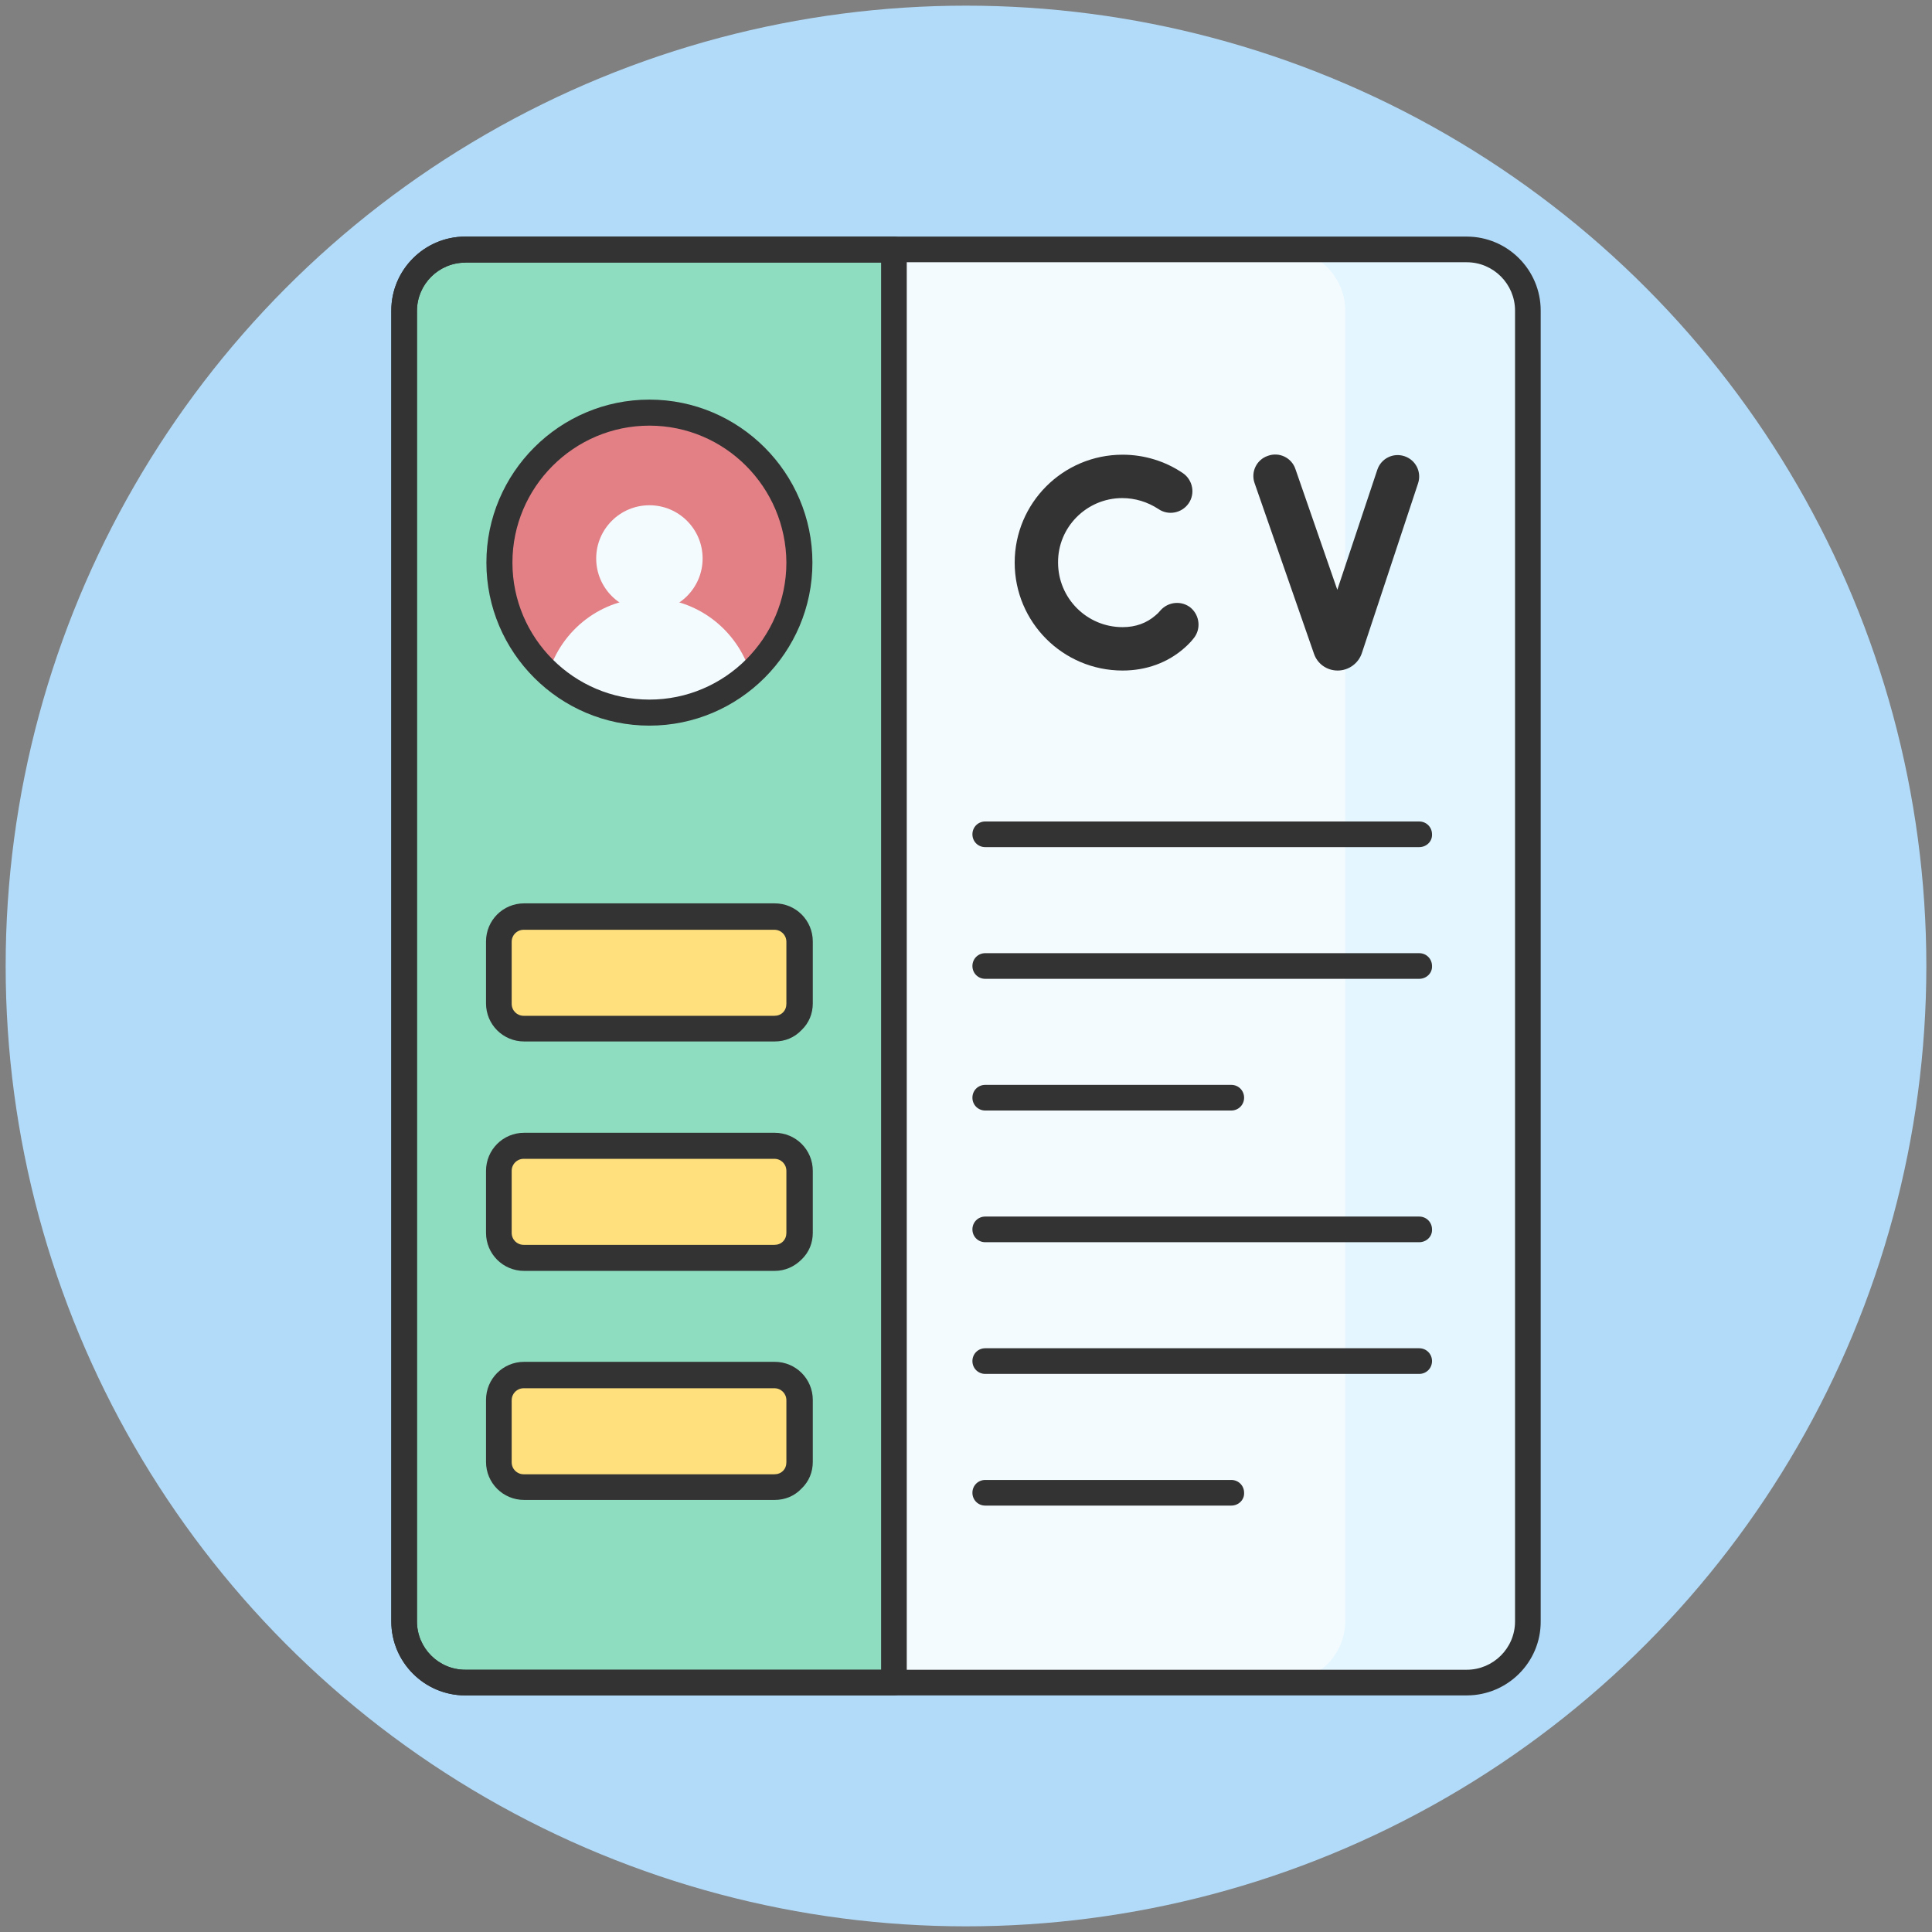 <?xml version="1.0" encoding="utf-8"?>
<!-- Generator: Adobe Illustrator 24.0.1, SVG Export Plug-In . SVG Version: 6.00 Build 0)  -->
<svg version="1.1" id="Capa_1" xmlns="http://www.w3.org/2000/svg" xmlns:xlink="http://www.w3.org/1999/xlink" x="0px" y="0px"
	 viewBox="0 0 512 512" style="enable-background:new 0 0 512 512;" xml:space="preserve">
<rect x="0" y="0" width="512" height="512" fill="#808080" stroke="none"/>
<style type="text/css">
	.st0{fill:#FCB1B1;}
	.st1{fill:#B2DBF9;}
	.st2{fill:#DDB7A0;}
	.st3{fill:#D6A889;}
	.st4{fill:#CC9675;}
	.st5{fill:#333333;}
	.st6{fill:#F4FBFF;}
	.st7{fill:#E4F6FF;}
	.st8{fill:#E28086;}
	.st9{fill:#8FDDC1;}
	.st10{fill:#FFE07D;}
</style>
<circle class="st1" cx="256" cy="256" r="254.5"/>
<g>
	<g>
		<path class="st6" d="M388.7,445.9H123.3c-8.9,0-16.2-7.3-16.2-16.2V82.3c0-8.9,7.3-16.2,16.2-16.2h265.4c8.9,0,16.2,7.3,16.2,16.2
			v347.3C404.9,438.6,397.7,445.9,388.7,445.9L388.7,445.9z"/>
	</g>
	<path class="st7" d="M388.7,66.1h-48.4c8.9,0,16.2,7.3,16.2,16.2v347.3c0,8.9-7.3,16.2-16.2,16.2h48.4c8.9,0,16.2-7.3,16.2-16.2
		V82.3C404.9,73.4,397.7,66.1,388.7,66.1L388.7,66.1z"/>
	<path class="st9" d="M236.9,66.1H123.3c-8.9,0-16.2,7.3-16.2,16.2v347.3c0,8.9,7.3,16.2,16.2,16.2h113.6V66.1z"/>
	<path class="st5" d="M236.9,449.3H123.3c-10.8,0-19.6-8.8-19.6-19.6V82.3c0-10.8,8.8-19.6,19.6-19.6h113.6c1.9,0,3.4,1.5,3.4,3.4
		v379.7C240.3,447.8,238.8,449.3,236.9,449.3z M123.3,69.6c-7,0-12.8,5.7-12.8,12.8v347.3c0,7,5.7,12.8,12.8,12.8h110.2V69.6H123.3z
		"/>
	<circle class="st8" cx="172.1" cy="149.1" r="39.7"/>
	<path class="st6" d="M172.1,158.5c-12.7,0-23.3,8.4-26.8,20c7.1,6.4,16.4,10.4,26.8,10.4c10.3,0,19.7-3.9,26.8-10.4
		C195.4,166.9,184.7,158.5,172.1,158.5z"/>
	<circle class="st6" cx="172.1" cy="148" r="14.1"/>
	<path class="st10" d="M205.3,272.6h-66.4c-3.7,0-6.6-3-6.6-6.6v-16.4c0-3.7,3-6.6,6.6-6.6h66.4c3.7,0,6.6,3,6.6,6.6v16.4
		C211.9,269.6,208.9,272.6,205.3,272.6z"/>
	<path class="st10" d="M205.3,333.3h-66.4c-3.7,0-6.6-3-6.6-6.6v-16.4c0-3.7,3-6.6,6.6-6.6h66.4c3.7,0,6.6,3,6.6,6.6v16.4
		C211.9,330.4,208.9,333.3,205.3,333.3z"/>
	<path class="st10" d="M205.3,394.1h-66.4c-3.7,0-6.6-3-6.6-6.6v-16.4c0-3.7,3-6.6,6.6-6.6h66.4c3.7,0,6.6,3,6.6,6.6v16.4
		C211.9,391.1,208.9,394.1,205.3,394.1z"/>
	<path class="st5" d="M297.4,132c3.4,0,6.7,1,9.6,2.9c2.6,1.8,6.2,1.1,8-1.5c1.8-2.6,1.1-6.2-1.5-8c-4.7-3.2-10.3-4.9-16-4.9
		c-15.8,0-28.6,12.8-28.6,28.6s12.8,28.6,28.6,28.6c6.3,0,12-2.1,16.4-6c0.9-0.8,1.7-1.6,2.4-2.5c2-2.4,1.7-6-0.7-8.1
		c-2.4-2-6-1.7-8.1,0.7c-0.4,0.5-0.8,0.9-1.3,1.3c-2.3,2-5.2,3.1-8.7,3.1c-9.5,0-17.1-7.7-17.1-17.1C280.3,139.7,288,132,297.4,132z
		"/>
	<path class="st5" d="M354.5,177.7L354.5,177.7c2.9,0,5.5-1.9,6.4-4.6l14.9-45c1-3-0.6-6.2-3.6-7.2c-3-1-6.2,0.6-7.2,3.6l-10.6,31.8
		l-11.1-32c-1-3-4.3-4.6-7.3-3.5c-3,1-4.6,4.3-3.5,7.3l15.7,45.1C349.1,175.9,351.6,177.7,354.5,177.7L354.5,177.7z"/>
	<g>
		<path class="st5" d="M388.7,449.3H123.3c-10.8,0-19.6-8.8-19.6-19.6V82.3c0-10.8,8.8-19.6,19.6-19.6h265.4
			c10.8,0,19.6,8.8,19.6,19.6v347.3C408.4,440.5,399.5,449.3,388.7,449.3z M123.3,69.6c-7,0-12.8,5.7-12.8,12.8v347.3
			c0,7,5.7,12.8,12.8,12.8h265.4c7,0,12.8-5.7,12.8-12.8V82.3c0-7-5.7-12.8-12.8-12.8H123.3z"/>
	</g>
	<path class="st5" d="M172.1,192.3c-23.8,0-43.2-19.4-43.2-43.2s19.4-43.2,43.2-43.2s43.2,19.4,43.2,43.2S195.9,192.3,172.1,192.3z
		 M172.1,112.8c-20,0-36.3,16.3-36.3,36.3c0,20,16.3,36.3,36.3,36.3c20,0,36.3-16.3,36.3-36.3C208.3,129.1,192.1,112.8,172.1,112.8z
		"/>
	<path class="st5" d="M205.3,276h-66.4c-5.6,0-10.1-4.5-10.1-10.1v-16.4c0-5.6,4.5-10.1,10.1-10.1h66.4c5.6,0,10.1,4.5,10.1,10.1
		v16.4c0,2.7-1,5.2-3,7.1C210.5,275,208,276,205.3,276z M138.8,246.4c-1.8,0-3.2,1.4-3.2,3.2v16.4c0,1.8,1.4,3.2,3.2,3.2h66.4
		c0.9,0,1.7-0.3,2.3-0.9c0.6-0.6,0.9-1.4,0.9-2.3v-16.4c0-1.8-1.4-3.2-3.2-3.2H138.8z"/>
	<path class="st5" d="M205.3,336.8h-66.4c-5.6,0-10.1-4.5-10.1-10.1v-16.4c0-5.6,4.5-10.1,10.1-10.1h66.4c5.6,0,10.1,4.5,10.1,10.1
		v16.4c0,2.7-1,5.2-3,7.1C210.5,335.7,208,336.8,205.3,336.8z M138.8,307.1c-1.8,0-3.2,1.4-3.2,3.2v16.4c0,1.8,1.4,3.2,3.2,3.2h66.4
		c0.9,0,1.7-0.3,2.3-0.9c0.6-0.6,0.9-1.4,0.9-2.3v-16.4c0-1.8-1.4-3.2-3.2-3.2H138.8z"/>
	<path class="st5" d="M205.3,397.5h-66.4c-5.6,0-10.1-4.5-10.1-10.1v-16.4c0-5.6,4.5-10.1,10.1-10.1h66.4c5.6,0,10.1,4.5,10.1,10.1
		v16.4c0,2.7-1,5.2-3,7.1C210.5,396.5,208,397.5,205.3,397.5z M138.8,367.9c-1.8,0-3.2,1.4-3.2,3.2v16.4c0,1.8,1.4,3.2,3.2,3.2h66.4
		c0.9,0,1.7-0.3,2.3-0.9c0.6-0.6,0.9-1.4,0.9-2.3v-16.4c0-1.8-1.4-3.2-3.2-3.2H138.8z"/>
	<path class="st5" d="M376.1,224.5h-115c-1.9,0-3.4-1.5-3.4-3.4c0-1.9,1.5-3.4,3.4-3.4h115c1.9,0,3.4,1.5,3.4,3.4
		C379.6,223,378,224.5,376.1,224.5z"/>
	<path class="st5" d="M376.1,259.4h-115c-1.9,0-3.4-1.5-3.4-3.4c0-1.9,1.5-3.4,3.4-3.4h115c1.9,0,3.4,1.5,3.4,3.4
		C379.6,257.9,378,259.4,376.1,259.4z"/>
	<path class="st5" d="M326.3,294.3h-65.2c-1.9,0-3.4-1.5-3.4-3.4s1.5-3.4,3.4-3.4h65.2c1.9,0,3.4,1.5,3.4,3.4
		S328.2,294.3,326.3,294.3z"/>
	<path class="st5" d="M376.1,329.2h-115c-1.9,0-3.4-1.5-3.4-3.4c0-1.9,1.5-3.4,3.4-3.4h115c1.9,0,3.4,1.5,3.4,3.4
		C379.6,327.7,378,329.2,376.1,329.2z"/>
	<path class="st5" d="M376.1,364.1h-115c-1.9,0-3.4-1.5-3.4-3.4s1.5-3.4,3.4-3.4h115c1.9,0,3.4,1.5,3.4,3.4S378,364.1,376.1,364.1z"
		/>
	<path class="st5" d="M326.3,399h-65.2c-1.9,0-3.4-1.5-3.4-3.4c0-1.9,1.5-3.4,3.4-3.4h65.2c1.9,0,3.4,1.5,3.4,3.4
		C329.8,397.5,328.2,399,326.3,399z"/>
</g>
</svg>
